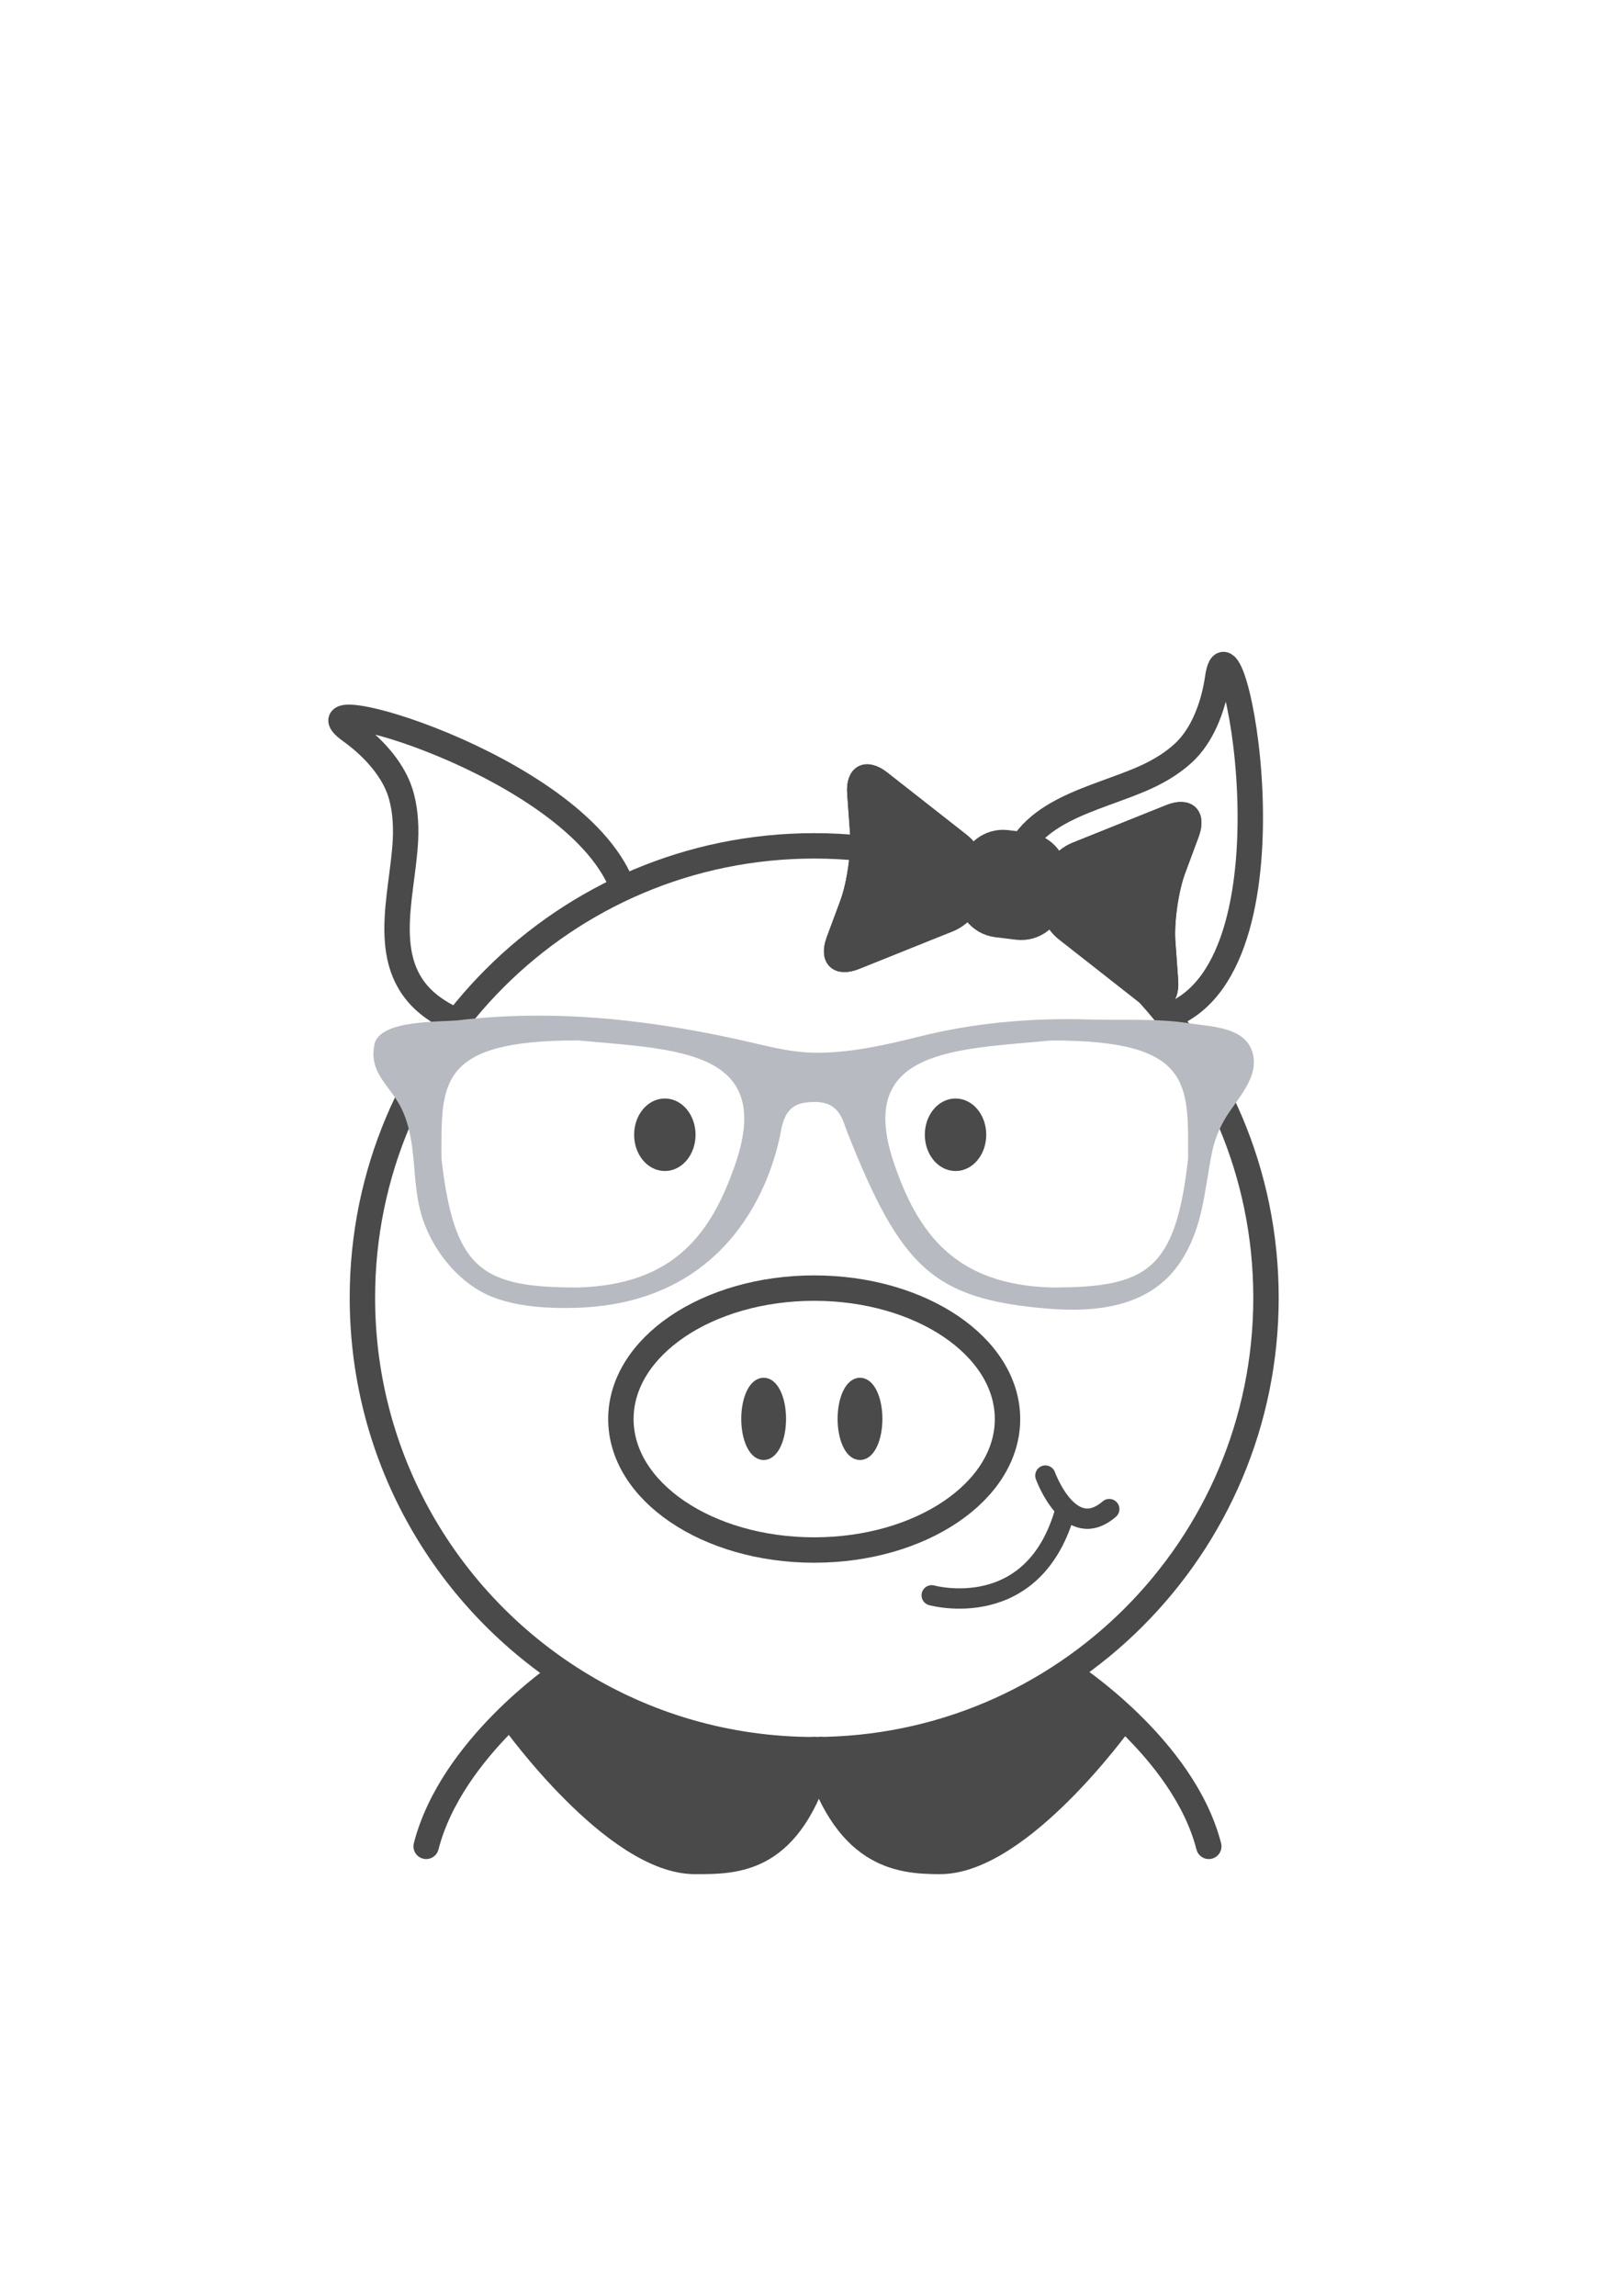 <?xml version="1.0" encoding="utf-8"?>
<!-- Generator: Adobe Illustrator 17.0.2, SVG Export Plug-In . SVG Version: 6.00 Build 0)  -->
<!DOCTYPE svg PUBLIC "-//W3C//DTD SVG 1.1//EN" "http://www.w3.org/Graphics/SVG/1.1/DTD/svg11.dtd">
<svg version="1.1" id="Layer_1" xmlns="http://www.w3.org/2000/svg" xmlns:xlink="http://www.w3.org/1999/xlink" x="0px" y="0px"
	 width="140px" height="200px" viewBox="0 0 140 200" enable-background="new 0 0 140 200" xml:space="preserve">
<g>
	<g>
		<g>
			<path fill="#4A4A4A" stroke="#4A4A4A" stroke-width="2.227" stroke-linejoin="round" stroke-miterlimit="10" d="M97.617,149.906
				c0,0-8.782,12.215-15.726,12.215c-3.709,0-8.331-0.518-10.958-9.728l0,0c0,0,7.651,2.859,22.206-6.578L97.617,149.906z"/>
		</g>
		<g>
			<path fill="#4A4A4A" stroke="#4A4A4A" stroke-width="2.227" stroke-linejoin="round" stroke-miterlimit="10" d="M44.818,149.906
				c0,0,8.782,12.215,15.726,12.215c3.709,0,8.331,0.036,10.958-9.174v-0.554c0,0-9.976,3.596-22.725-6.104L44.818,149.906z"/>
		</g>
	</g>
	<g>
		
			<path fill="none" stroke="#4A4A4A" stroke-width="2.213" stroke-linecap="round" stroke-linejoin="round" stroke-miterlimit="10" d="
			M93.252,145.815c0,0,9.846,6.386,12.055,14.998"/>
		
			<path fill="none" stroke="#4A4A4A" stroke-width="2.213" stroke-linecap="round" stroke-linejoin="round" stroke-miterlimit="10" d="
			M48.778,145.815c0,0-9.442,6.386-11.651,14.998"/>
		<path fill="none" stroke="#4A4A4A" stroke-width="2.213" stroke-linecap="round" stroke-miterlimit="10" d="M54.16,77.077
			C49.902,66.468,24.842,59.583,30.549,63.67c1.774,1.27,3.582,3.152,4.288,5.246c0.446,1.316,0.554,2.844,0.488,4.22
			c-0.242,4.981-2.516,11.094,2.407,14.633c0.5,0.36,1.044,0.682,1.614,0.955"/>
		<path fill="none" stroke="#4A4A4A" stroke-width="2.213" stroke-linecap="round" stroke-miterlimit="10" d="M102.01,88.424
			c11.782-4.738,5.183-37.088,4.069-29.356c-0.31,2.159-1.149,4.631-2.682,6.222c-0.963,1.001-2.269,1.802-3.521,2.376
			c-4.533,2.079-11.006,2.876-11.88,8.875"/>
		<path fill="none" stroke="#4A4A4A" stroke-width="2.213" stroke-miterlimit="10" d="M110.292,113.033
			c0,21.738-17.622,39.36-39.36,39.36c-7.635,0-14.761-2.174-20.795-5.936c-11.147-6.95-18.565-19.322-18.565-33.425
			c0-21.738,17.622-39.36,39.36-39.36S110.292,91.294,110.292,113.033z"/>
	</g>
	
		<ellipse fill="none" stroke="#4A4A4A" stroke-width="2.213" stroke-miterlimit="10" cx="70.932" cy="123.597" rx="16.841" ry="11.406"/>
	<g>
		<g>
			<path fill="#4A4A4A" stroke="#4A4A4A" stroke-width="1.485" stroke-miterlimit="10" d="M91.112,77.356
				c0.185-1.295,1.346-2.761,2.58-3.257c1.235-0.497,3.583-1.44,5.218-2.095l2.959-1.187c1.635-0.656,2.472,0.159,1.859,1.81
				l-1.187,3.198c-0.613,1.652-1.011,4.441-0.885,6.199l0.245,3.401c0.126,1.758-0.904,2.305-2.291,1.219l-2.508-1.967
				c-1.386-1.087-3.377-2.648-4.423-3.47C91.633,80.382,90.927,78.651,91.112,77.356z"/>
			
				<path fill="#4A4A4A" stroke="#4A4A4A" stroke-width="1.485" stroke-linecap="round" stroke-linejoin="round" stroke-miterlimit="10" d="
				M91.112,77.356c0.185-1.295,1.346-2.761,2.58-3.257c1.235-0.497,3.583-1.44,5.218-2.095l2.959-1.187
				c1.635-0.656,2.472,0.159,1.859,1.81l-1.187,3.198c-0.613,1.652-1.011,4.441-0.885,6.199l0.245,3.401
				c0.126,1.758-0.904,2.305-2.291,1.219l-2.508-1.967c-1.386-1.087-3.377-2.648-4.423-3.47
				C91.633,80.382,90.927,78.651,91.112,77.356z"/>
		</g>
		<g>
			<path fill="#4A4A4A" stroke="#4A4A4A" stroke-width="1.485" stroke-miterlimit="10" d="M85.337,77.155
				c-0.185,1.295-1.345,2.762-2.579,3.257c-1.235,0.496-3.582,1.44-5.218,2.095l-2.959,1.188c-1.635,0.656-2.471-0.158-1.859-1.81
				l1.187-3.198c0.613-1.652,1.01-4.441,0.884-6.199l-0.245-3.401c-0.126-1.758,0.904-2.305,2.291-1.219l2.508,1.968
				c1.386,1.087,3.377,2.648,4.423,3.47C84.816,74.127,85.522,75.859,85.337,77.155z"/>
			
				<path fill="#4A4A4A" stroke="#4A4A4A" stroke-width="1.485" stroke-linecap="round" stroke-linejoin="round" stroke-miterlimit="10" d="
				M85.337,77.155c-0.185,1.295-1.345,2.762-2.579,3.257c-1.235,0.496-3.582,1.44-5.218,2.095l-2.959,1.188
				c-1.635,0.656-2.471-0.158-1.859-1.81l1.187-3.198c0.613-1.652,1.01-4.441,0.884-6.199l-0.245-3.401
				c-0.126-1.758,0.904-2.305,2.291-1.219l2.508,1.968c1.386,1.087,3.377,2.648,4.423,3.47
				C84.816,74.127,85.522,75.859,85.337,77.155z"/>
		</g>
		
			<path fill="#4A4A4A" stroke="#4A4A4A" stroke-width="1.485" stroke-linecap="round" stroke-linejoin="round" stroke-miterlimit="10" d="
			M91.988,78.456c-0.203,1.67-1.723,2.858-3.394,2.654l-1.799-0.22c-1.67-0.204-2.858-1.724-2.655-3.394l0.219-1.799
			c0.205-1.67,1.724-2.861,3.395-2.656l1.799,0.22c1.672,0.203,2.861,1.723,2.656,3.394L91.988,78.456z"/>
	</g>
	
		<ellipse fill="#4A4A4A" stroke="#4A4A4A" stroke-width="1.485" stroke-miterlimit="10" cx="57.92" cy="98.835" rx="1.933" ry="2.416"/>
	
		<ellipse fill="#4A4A4A" stroke="#4A4A4A" stroke-width="1.485" stroke-miterlimit="10" cx="83.245" cy="98.835" rx="1.933" ry="2.416"/>
	
		<ellipse fill="#4A4A4A" stroke="#4A4A4A" stroke-width="1.228" stroke-miterlimit="10" cx="66.528" cy="123.581" rx="1.337" ry="2.971"/>
	
		<ellipse fill="#4A4A4A" stroke="#4A4A4A" stroke-width="1.228" stroke-miterlimit="10" cx="74.922" cy="123.581" rx="1.337" ry="2.971"/>
	<path fill="#B7BAC0" d="M109.083,91.568c-0.698-2.125-3.558-2.139-5.369-2.428c-2.927-0.464-5.936-0.257-8.891-0.347
		c-4.977-0.149-9.958,0.288-14.796,1.504c-2.909,0.734-6.288,1.482-9.291,1.387c-1.802-0.054-3.508-0.473-5.126-0.851
		c-8.413-1.959-16.984-2.99-25.605-1.977c-1.572,0.185-6.927-0.081-7.382,2.103c-0.495,2.369,1.166,3.459,2.166,5.234
		c0.518,0.919,0.806,1.918,0.996,2.95c0.392,2.166,0.292,4.405,0.891,6.54c0.865,3.09,3.302,6.188,6.355,7.332
		c2.153,0.811,4.779,0.959,7.062,0.896c13.651-0.355,17.2-11.282,17.948-15.439c0.401-2.23,1.549-2.459,2.833-2.491
		c2.275-0.063,2.535,1.599,2.932,2.608c4.679,11.828,7.495,14.521,17.313,15.377c4.391,0.383,9.107-0.117,11.71-4.04
		c2.018-3.049,2.068-6.175,2.77-9.607c0.203-0.968,0.554-1.865,1.036-2.725C107.624,95.816,109.835,93.857,109.083,91.568z
		 M64.098,101.274c-2.09,6.161-5.364,10.638-13.778,10.864c-8.332,0-10.751-1.518-11.859-11.22c0-6.512-0.428-10.323,11.931-10.3
		C58.725,91.42,67.463,91.339,64.098,101.274z M103.508,100.918c-1.107,9.701-3.526,11.22-11.859,11.22
		c-8.413-0.225-11.688-4.697-13.778-10.864c-3.365-9.936,5.373-9.855,13.705-10.651C103.936,90.596,103.508,94.41,103.508,100.918z"
		/>
	<g>
		
			<path fill="none" stroke="#4A4A4A" stroke-width="1.77" stroke-linecap="round" stroke-linejoin="round" stroke-miterlimit="10" d="
			M81.168,138.948c0,0,8.95,2.503,11.671-7.508"/>
		
			<path fill="none" stroke="#4A4A4A" stroke-width="1.77" stroke-linecap="round" stroke-linejoin="round" stroke-miterlimit="10" d="
			M91.071,128.519c0,0,2.119,5.89,5.566,2.92"/>
	</g>
</g>
</svg>
